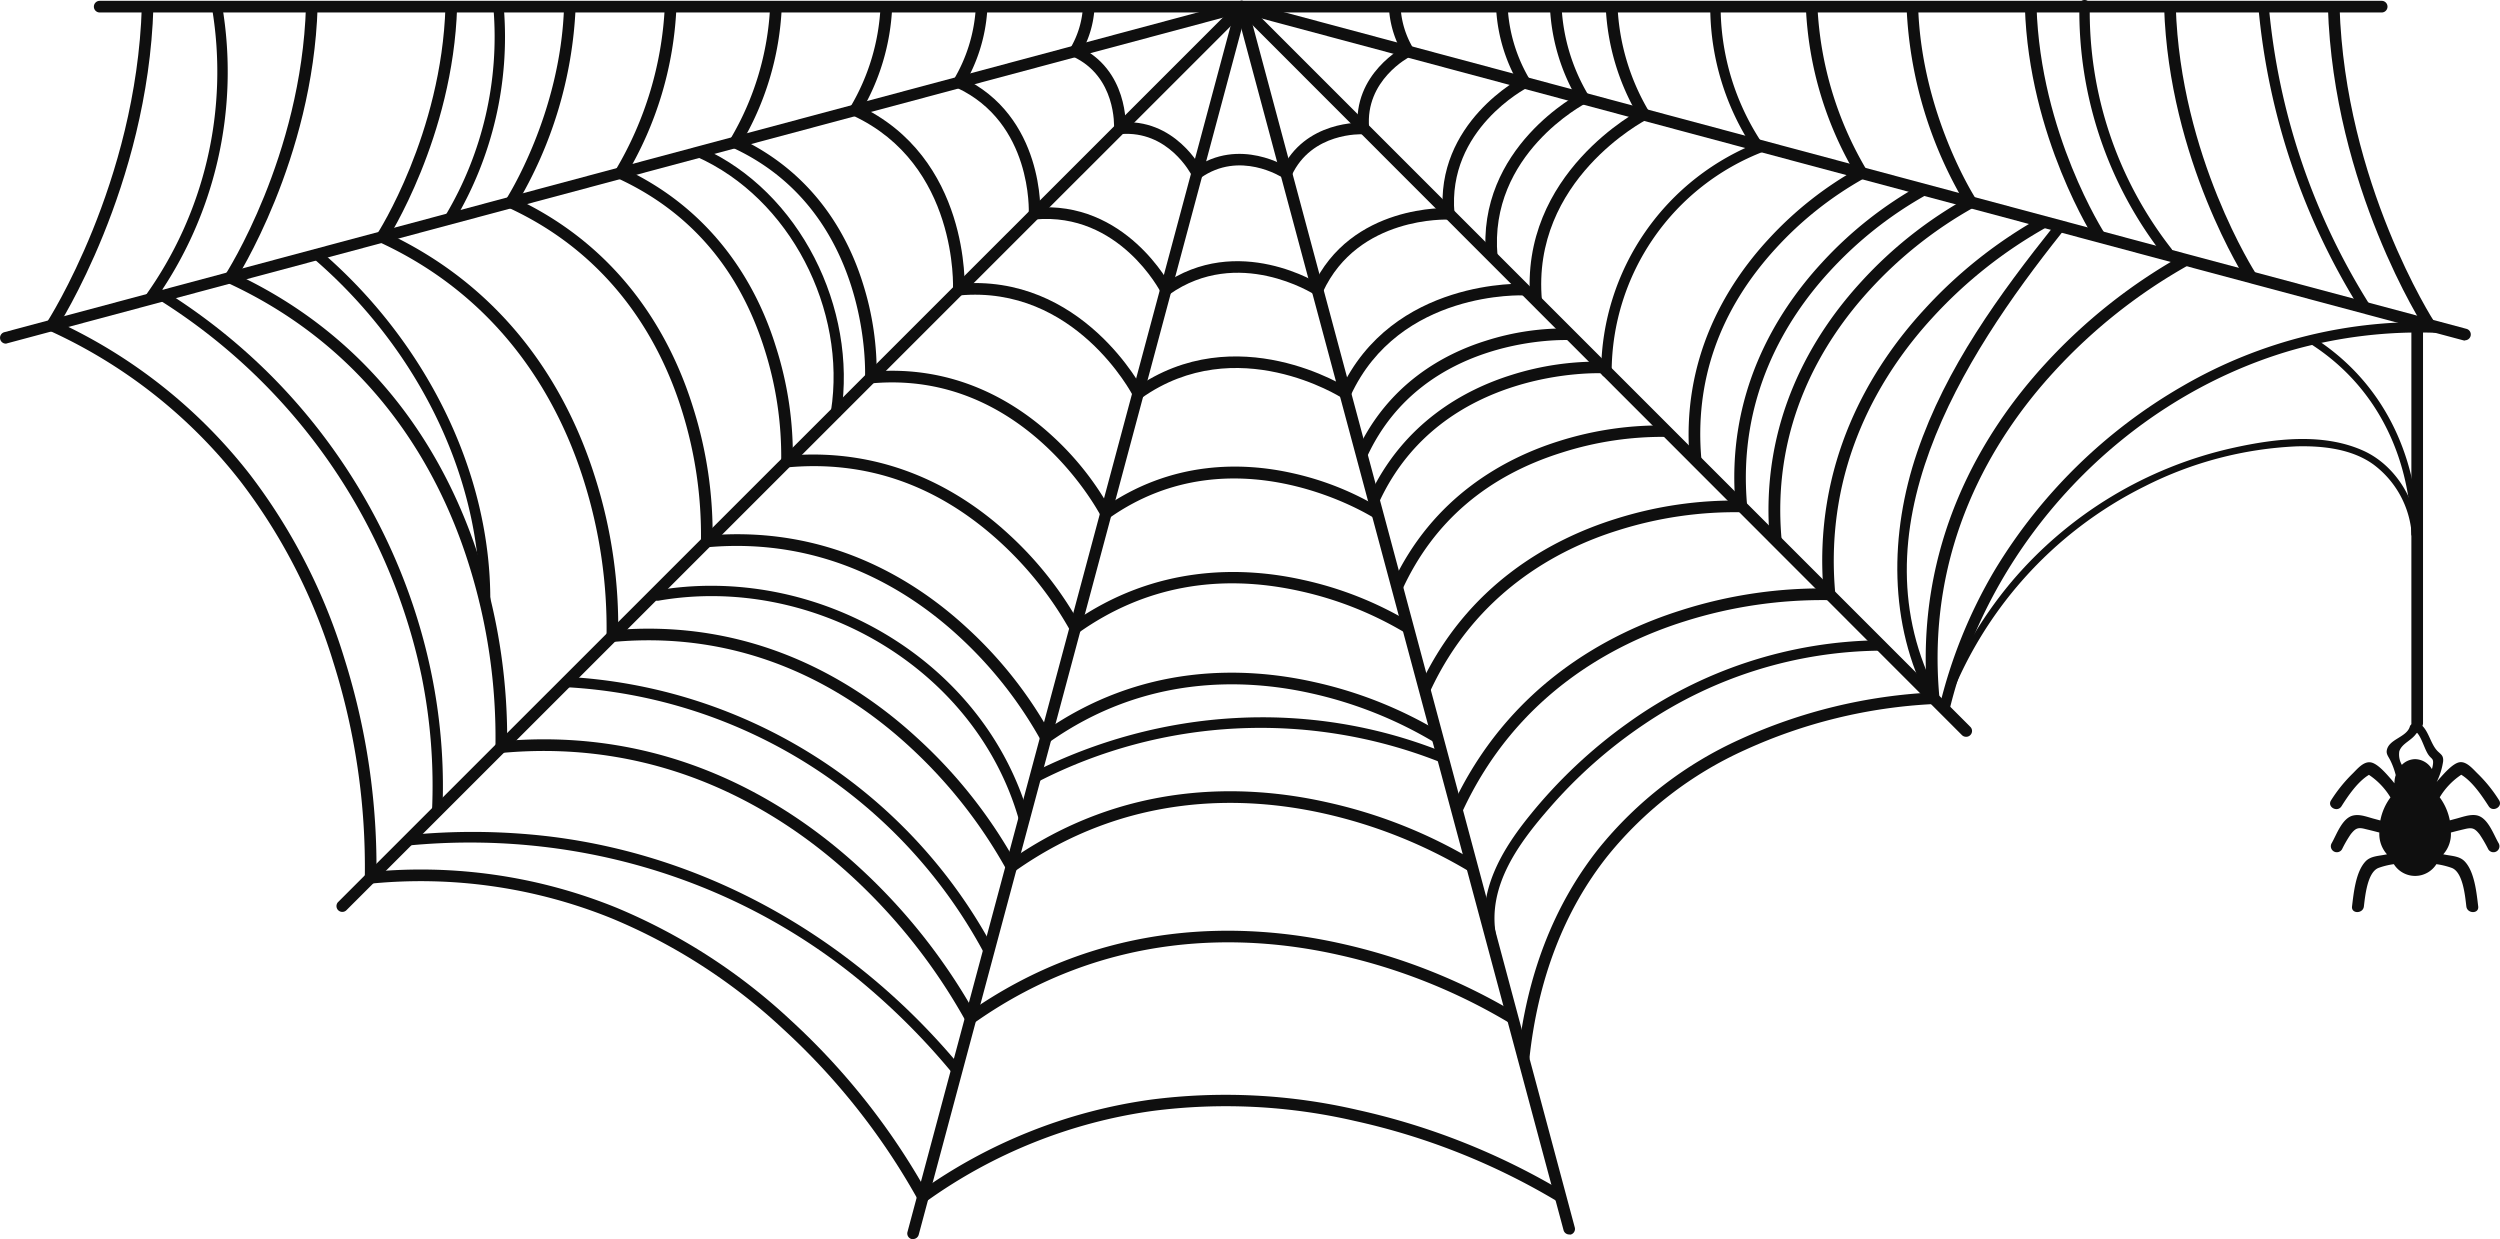 <svg xmlns="http://www.w3.org/2000/svg" viewBox="0 0 480.67 238.23"><defs><style>.cls-1{fill:#0f0f0f;}</style></defs><g id="Layer_2" data-name="Layer 2"><g id="graphic"><path class="cls-1" d="M1.12,66.07a1.12,1.12,0,0,1-.29-2.2L238.46.2A1.12,1.12,0,0,1,239,2.36L1.41,66A1,1,0,0,1,1.12,66.07Z"/><path class="cls-1" d="M65.82,175.33a1.12,1.12,0,0,1-.8-1.91L238,.49a1.12,1.12,0,0,1,1.58,1.58L66.61,175A1.12,1.12,0,0,1,65.82,175.33Z"/><path class="cls-1" d="M175.56,238.23a.92.92,0,0,1-.29,0,1.11,1.11,0,0,1-.79-1.37L237.67,1A1.11,1.11,0,0,1,239,.2a1.12,1.12,0,0,1,.79,1.37L176.64,237.4A1.13,1.13,0,0,1,175.56,238.23Z"/><path class="cls-1" d="M301.7,237.35a1.12,1.12,0,0,1-1.08-.83l-63-234.95A1.12,1.12,0,1,1,239.83,1l62.95,235a1.12,1.12,0,0,1-.79,1.37A1.45,1.45,0,0,1,301.7,237.35Z"/><path class="cls-1" d="M378,141.66a1.12,1.12,0,0,1-.79-.33L238,2A1.12,1.12,0,0,1,239.54.45l139.29,139.3a1.11,1.11,0,0,1,0,1.58A1.09,1.09,0,0,1,378,141.66Z"/><path class="cls-1" d="M474,65.46a.92.92,0,0,1-.29,0l-235.23-63A1.12,1.12,0,1,1,239,.23l235.23,63a1.12,1.12,0,0,1-.29,2.2Z"/><path class="cls-1" d="M10.88,63.2,9,62c.17-.26,17.22-26.75,18.27-60.73l2.23.07C28.45,35.94,11.06,62.93,10.88,63.2Z"/><path class="cls-1" d="M72.37,168.83l-2.23-.12a130.7,130.7,0,0,0-6.07-41.44,110,110,0,0,0-17.82-34.7,97.94,97.94,0,0,0-36.77-29l.94-2A100.14,100.14,0,0,1,48.05,91.23a112.32,112.32,0,0,1,18.18,35.44A133,133,0,0,1,72.37,168.83Z"/><path class="cls-1" d="M176.44,230.58a130.59,130.59,0,0,0-26-32.85,109.87,109.87,0,0,0-32.79-21.14,97.78,97.78,0,0,0-46.32-6.7l-.21-2.23a100.06,100.06,0,0,1,47.42,6.87A112.28,112.28,0,0,1,152,196.13a133.1,133.1,0,0,1,26.4,33.44Z"/><path class="cls-1" d="M299.44,231a130.35,130.35,0,0,0-38.92-15.47,109.9,109.9,0,0,0-39-1.92A97.81,97.81,0,0,0,178.09,231l-1.3-1.83a100,100,0,0,1,44.51-17.75,112.17,112.17,0,0,1,39.78,2,133.17,133.17,0,0,1,39.59,15.76Z"/><path class="cls-1" d="M294.05,203.59l-2.23-.24c1.69-15.84,6.95-29.41,15.64-40.31a74.28,74.28,0,0,1,27.14-20.91,101,101,0,0,1,37.11-9l0,2.24a98.78,98.78,0,0,0-36.26,8.85,72,72,0,0,0-26.3,20.28C300.78,175,295.69,188.19,294.05,203.59Z"/><path class="cls-1" d="M370.61,134.32c-2.74-29.87,10.81-51.5,22.66-64.4a105.78,105.78,0,0,1,26.62-21l1,2a103.94,103.94,0,0,0-26,20.59c-11.52,12.55-24.69,33.6-22,62.62Z"/><path class="cls-1" d="M45.2,54l-1.87-1.22c.15-.23,14.61-22.71,15.5-51.54l2.24.07C60.16,30.79,45.35,53.77,45.2,54Z"/><path class="cls-1" d="M97.5,143.71l-2.24-.12a110.84,110.84,0,0,0-5.15-35.18c-5.47-17.42-18-40.93-46.31-54l.94-2c29.13,13.44,41.93,37.57,47.53,55.44A113.36,113.36,0,0,1,97.5,143.71Z"/><path class="cls-1" d="M185.64,196.26a111.24,111.24,0,0,0-22-27.89c-13.45-12.34-36-26.46-67.11-23.61l-.2-2.23c31.94-2.93,55.09,11.57,68.88,24.25a113.61,113.61,0,0,1,22.48,28.47Z"/><path class="cls-1" d="M290.25,196.7a110.78,110.78,0,0,0-33-13.13c-17.82-4-44.42-4.92-69.93,13.1L186,194.84c26.2-18.51,53.5-17.53,71.78-13.44a113.15,113.15,0,0,1,33.7,13.42Z"/><path class="cls-1" d="M281.14,156.11l-2-.93c10.7-23.21,29.92-33.4,44.16-37.87a88.5,88.5,0,0,1,28.58-4.16l-.12,2.24a87.78,87.78,0,0,0-27.87,4.08C310.08,123.81,291.48,133.68,281.14,156.11Z"/><path class="cls-1" d="M350.66,114.37c-2.33-25.44,9.21-43.88,19.31-54.86a88.86,88.86,0,0,1,22.67-17.9l1,2a87.8,87.8,0,0,0-22.09,17.47c-9.77,10.64-20.93,28.49-18.68,53.09Z"/><path class="cls-1" d="M74.38,46.18,72.5,45c.13-.19,12.4-19.26,13.15-43.72l2.24.07C87.11,26.41,74.5,46,74.38,46.18Z"/><path class="cls-1" d="M118.85,122.35l-2.23-.12a94.43,94.43,0,0,0-4.38-29.85C107.6,77.61,97,57.68,73,46.59l.94-2c24.82,11.45,35.72,32,40.49,47.23A94.6,94.6,0,0,1,118.85,122.35Z"/><path class="cls-1" d="M193.45,167.09a94,94,0,0,0-18.71-23.66c-11.4-10.47-30.53-22.44-56.9-20l-.21-2.23c27.22-2.5,46.94,9.85,58.68,20.65a94.23,94.23,0,0,1,19.14,24.25Z"/><path class="cls-1" d="M282.43,167.52a94.59,94.59,0,0,0-28-11.14c-15.11-3.36-37.66-4.16-59.29,11.12l-1.29-1.83c22.32-15.77,45.57-14.93,61.14-11.45a94.56,94.56,0,0,1,28.7,11.43Z"/><path class="cls-1" d="M274.93,133l-2-.94c9.12-19.78,25.5-28.46,37.63-32.27a75.41,75.41,0,0,1,24.35-3.54l-.12,2.24a74.49,74.49,0,0,0-23.63,3.46C299.45,105.58,283.7,114,274.93,133Z"/><path class="cls-1" d="M333.71,97.42c-2-21.69,7.85-37.4,16.45-46.77a75.32,75.32,0,0,1,19.32-15.24l1,2a74.31,74.31,0,0,0-18.74,14.82c-8.27,9-17.73,24.14-15.82,45Z"/><path class="cls-1" d="M99.17,39.54,97.3,38.32c.1-.17,10.51-16.34,11.15-37.08l2.23.07A80.66,80.66,0,0,1,99.17,39.54Z"/><path class="cls-1" d="M137,104.2l-2.23-.12a80,80,0,0,0-3.72-25.33c-3.93-12.51-12.91-29.41-33.28-38.81l.93-2c21.16,9.76,30.45,27.27,34.51,40.25A80.27,80.27,0,0,1,137,104.2Z"/><path class="cls-1" d="M200.1,142.3a79.67,79.67,0,0,0-15.88-20.08c-9.67-8.87-25.88-19-48.23-17l-.21-2.23c23.2-2.12,40,8.4,50,17.6a80.57,80.57,0,0,1,16.31,20.66Z"/><path class="cls-1" d="M275.79,142.73A79.72,79.72,0,0,0,252,133.28c-12.81-2.85-31.93-3.53-50.26,9.42l-1.29-1.83c19-13.44,38.84-12.72,52.11-9.76A80.66,80.66,0,0,1,277,140.85Z"/><path class="cls-1" d="M269.66,113.27l-2-.94c7.78-16.87,21.75-24.28,32.09-27.52a64.35,64.35,0,0,1,20.76-3L320.35,84a63.48,63.48,0,0,0-20,3C285.93,91.5,275.61,100.34,269.66,113.27Z"/><path class="cls-1" d="M340.3,104.08c-2.13-23.15,8.38-39.92,17.56-49.92a80.62,80.62,0,0,1,20.63-16.27l1,2a79.69,79.69,0,0,0-20,15.85c-8.85,9.65-19,25.83-16.93,48.14Z"/><path class="cls-1" d="M120.25,33.89l-1.88-1.22a67.8,67.8,0,0,0,9.45-31.43l2.24.07A68.7,68.7,0,0,1,120.25,33.89Z"/><path class="cls-1" d="M152.43,88.77l-2.23-.12A67.81,67.81,0,0,0,147,67.17c-4.85-15.42-14.34-26.48-28.2-32.87l.94-2c18,8.32,26,23.25,29.42,34.31A68.32,68.32,0,0,1,152.43,88.77Z"/><path class="cls-1" d="M205.75,121.22a68.12,68.12,0,0,0-13.47-17c-11.92-10.92-25.67-15.76-40.86-14.36l-.21-2.23c19.78-1.82,34.1,7.15,42.64,15a68.48,68.48,0,0,1,13.89,17.61Z"/><path class="cls-1" d="M270.14,121.65a67.84,67.84,0,0,0-20.18-8c-15.78-3.51-30.11-.82-42.57,8l-1.29-1.83c16.22-11.46,33.11-10.86,44.42-8.33a68.37,68.37,0,0,1,20.84,8.31Z"/><path class="cls-1" d="M265.17,96.53l-2-.93c6.64-14.4,18.55-20.72,27.38-23.49a54.79,54.79,0,0,1,17.7-2.57l-.12,2.23C307.79,71.76,277.22,70.41,265.17,96.53Z"/><path class="cls-1" d="M324.9,88.68c-1.81-19.74,7.14-34,15-42.56a68.9,68.9,0,0,1,17.58-13.87l1,2a67.86,67.86,0,0,0-17,13.45c-10.91,11.89-15.73,25.61-14.34,40.78Z"/><path class="cls-1" d="M142.27,28l-1.88-1.22a55,55,0,0,0,7.68-25.53l2.24.07A56.32,56.32,0,0,1,142.27,28Z"/><path class="cls-1" d="M168.55,72.65l-2.23-.12c0-.32,1.4-31.75-25.46-44.13l.94-2c14.78,6.82,21.27,19,24.11,28.11A56.33,56.33,0,0,1,168.55,72.65Z"/><path class="cls-1" d="M211.65,99.2C211.5,98.92,197,71,167.54,73.71l-.21-2.23c16.21-1.49,27.94,5.86,34.94,12.29a56.07,56.07,0,0,1,11.37,14.42Z"/><path class="cls-1" d="M264.24,99.63c-.27-.17-26.8-17.09-51,0L212,97.78c13.29-9.39,27.13-8.9,36.4-6.83a56,56,0,0,1,17.06,6.81Z"/><path class="cls-1" d="M262.84,87.81l-2-.93C266.85,73.77,277.69,68,285.73,65.5a49.57,49.57,0,0,1,16.11-2.34l-.12,2.23C301.44,65.38,273.74,64.16,262.84,87.81Z"/><path class="cls-1" d="M294.25,58c-2.27-24.75,21.1-36.87,21.33-37l1,2c-.22.12-22.24,11.58-20.11,34.8Z"/><path class="cls-1" d="M165.37,21.8l-1.88-1.22A41.66,41.66,0,0,0,169.3,1.24l2.24.07A43.32,43.32,0,0,1,165.37,21.8Z"/><path class="cls-1" d="M185.46,55.74l-2.23-.12c0-.24,1.05-24-19.27-33.41l.94-2C186.61,30.19,185.48,55.49,185.46,55.74Z"/><path class="cls-1" d="M217.84,76.1c-.11-.21-11.11-21.35-33.39-19.3l-.21-2.23c23.81-2.19,35.48,20.29,35.59,20.52Z"/><path class="cls-1" d="M258.05,76.53c-.2-.13-20.3-12.93-38.57,0l-1.29-1.83c19.53-13.8,40.87-.16,41.08,0Z"/><path class="cls-1" d="M259.68,76.06l-2-.93c10-21.72,35.32-20.58,35.57-20.57l-.12,2.24C292.85,56.78,269.05,55.75,259.68,76.06Z"/><path class="cls-1" d="M285.72,49.43c-1.94-21.13,18-31.48,18.21-31.59l1,2c-.19.1-18.79,9.79-17,29.39Z"/><path class="cls-1" d="M185.28,16.47l-1.87-1.23A30.52,30.52,0,0,0,187.58,2l2.23.14A32.12,32.12,0,0,1,185.28,16.47Zm-.94-.61-.93-.62h0Z"/><path class="cls-1" d="M200,41.17,197.8,41h0c0-.23.73-17.41-13.93-24.17l.94-2C200.89,22.25,200.05,41,200,41.17Z"/><path class="cls-1" d="M223.17,56.19c-.08-.16-8-15.45-24.15-14l-.2-2.23c17.63-1.62,26.26,15,26.35,15.19Z"/><path class="cls-1" d="M252.71,56.62c-.14-.1-14.69-9.35-27.89,0l-1.3-1.83c14.47-10.22,30.26-.13,30.42,0l-1.23,1.88.62-.94Z"/><path class="cls-1" d="M254.34,56.15l-2-.94C259.72,39.13,278.45,40,278.64,40l-.13,2.23C278.34,42.22,261.11,41.47,254.34,56.15Z"/><path class="cls-1" d="M277.46,41.21c-1.62-17.64,15-26.27,15.19-26.35l1,2c-.16.08-15.45,8-14,24.15Z"/><path class="cls-1" d="M207.68,10.47l-1.87-1.23.94.61-.94-.61a17.55,17.55,0,0,0,2.38-7.56l2.23.14A19.49,19.49,0,0,1,207.68,10.47Z"/><path class="cls-1" d="M466.18,63.11c-.18-.26-17.53-27.2-18.6-61.77l2.24-.06c1.05,33.94,18.06,60.35,18.23,60.61Z"/><path class="cls-1" d="M431.92,53.94c-.15-.23-14.92-23.17-15.83-52.6l2.24-.06c.89,28.8,15.32,51.21,15.47,51.43Z"/><path class="cls-1" d="M402.8,46.13c-.12-.19-12.71-19.73-13.48-44.79l2.24-.07c.75,24.41,13,43.45,13.12,43.64Z"/><path class="cls-1" d="M378.06,39.5A80.35,80.35,0,0,1,366.57,1.34l2.23-.06c.64,20.72,11,36.84,11.13,37Z"/><path class="cls-1" d="M357,33.87a68.68,68.68,0,0,1-9.79-32.53l2.23-.06a67.69,67.69,0,0,0,9.43,31.36Z"/><path class="cls-1" d="M315.15,22.58a45,45,0,0,1-6.42-21.31L311,1.21A43.26,43.26,0,0,0,317,21.35Z"/><path class="cls-1" d="M303.5,19.46A38.44,38.44,0,0,1,298,1.27l2.24-.06a36.73,36.73,0,0,0,5.11,17Z"/><path class="cls-1" d="M292.21,16.47a32.18,32.18,0,0,1-4.52-14.32L289.92,2a30.32,30.32,0,0,0,4.17,13.23Z"/><path class="cls-1" d="M269.81,10.47a19.49,19.49,0,0,1-2.74-8.65l2.24-.14a17.21,17.21,0,0,0,2.38,7.56Z"/><path class="cls-1" d="M216.44,24.77l-2.24-.13,1.12.06-1.12-.05c0-.41.42-9.93-7.92-13.78l.93-2C217,13.33,216.46,24.3,216.44,24.77Z"/><path class="cls-1" d="M229.17,33.79c-.18-.36-4.59-8.81-13.75-8l-.2-2.23c10.67-1,15.74,8.77,15.95,9.18l-2,1,1-.51Z"/><path class="cls-1" d="M246.71,34.22c-.34-.22-8.39-5.33-15.89,0l-1.29-1.82c8.76-6.19,18-.28,18.41,0l-1.23,1.88.61-.94Z"/><path class="cls-1" d="M248.34,33.75l-2-.94c4.49-9.74,15.46-9.25,15.93-9.22l-.12,2.23C261.72,25.8,252.19,25.41,248.34,33.75Z"/><path class="cls-1" d="M261.06,24.81c-1-10.68,8.77-15.75,9.18-16l1,2-.51-1,.51,1c-.36.18-8.81,4.61-8,13.75Z"/><path class="cls-1" d="M287.62,179.77c-1.67-9.5,4.43-17.69,10.33-24.45a92.09,92.09,0,0,1,18.21-16.09,82.32,82.32,0,0,1,45.43-14.13,1,1,0,0,0,0-2A84.52,84.52,0,0,0,313,139a95.69,95.69,0,0,0-18.91,17.82c-5.46,6.75-10,14.52-8.4,23.5.23,1.28,2.17.74,1.95-.53Z"/><path class="cls-1" d="M417.48,47.8A74,74,0,0,1,401.8,1a1,1,0,0,0-2,0,76.23,76.23,0,0,0,16.27,48.25c.8,1,2.22-.41,1.43-1.42Z"/><path class="cls-1" d="M191,182.34a99.12,99.12,0,0,0-82.08-52.21c-1.29-.07-1.29,1.94,0,2a97.09,97.09,0,0,1,80.34,51.22c.61,1.14,2.35.13,1.74-1Z"/><path class="cls-1" d="M126.62,115.49c29.61-5.15,61,12.89,69.31,42.22a1,1,0,0,0,1.94-.53c-8.62-30.46-41.09-49-71.78-43.63-1.28.22-.74,2.16.53,1.94Z"/><path class="cls-1" d="M309.87,71.49a45.52,45.52,0,0,1,29.3-42.38c1.21-.45.69-2.4-.53-1.94a47.6,47.6,0,0,0-30.79,44.32,1,1,0,0,0,2,0Z"/><path class="cls-1" d="M338.73,27.41A47.49,47.49,0,0,1,330.83,2a1,1,0,0,0-2,0A49.32,49.32,0,0,0,337,28.42c.71,1.08,2.46.07,1.74-1Z"/><path class="cls-1" d="M372.59,133.71c-16.54-31.44,4.5-64.68,23.86-89,.8-1-.62-2.44-1.43-1.43C384.41,56.61,374.12,70.68,368.59,87c-5.29,15.57-5.51,33,2.26,47.75.61,1.15,2.35.13,1.74-1Z"/><path class="cls-1" d="M161.71,79.56c3.15-20.25-7.89-42.75-26.83-51.19-1.17-.52-2.2,1.22-1,1.74,18.06,8,28.92,29.49,25.89,48.91-.19,1.27,1.75,1.82,2,.54Z"/><path class="cls-1" d="M85.05,156c1.43-31.21-11.12-62-33.15-84a114.6,114.6,0,0,0-21-16.52c-1.11-.68-2.12,1.06-1,1.74A112.79,112.79,0,0,1,81.06,130a106.47,106.47,0,0,1,2,26c-.06,1.3,1.95,1.3,2,0Z"/><path class="cls-1" d="M60.62,50c18.8,16.3,31.75,40.46,31.65,65.67a1,1,0,0,0,2,0C94.39,90,81.23,65.22,62,48.59c-1-.85-2.41.57-1.42,1.42Z"/><path class="cls-1" d="M199.65,150.26a93.69,93.69,0,0,1,76.93-3.85c1.21.47,1.73-1.47.54-1.95-25.59-10.14-54-8.28-78.49,4.06-1.16.58-.14,2.32,1,1.74Z"/><path class="cls-1" d="M87.4,42.39A69,69,0,0,0,96.88,1.63c-.11-1.28-2.12-1.29-2,0a67.08,67.08,0,0,1-9.2,39.74,1,1,0,0,0,1.74,1Z"/><path class="cls-1" d="M29.56,58.07A76,76,0,0,0,42.7,1c-.22-1.28-2.16-.74-1.94.53A74,74,0,0,1,27.82,57.05c-.76,1.06,1,2.06,1.74,1Z"/><path class="cls-1" d="M184.66,205.08c-19.88-24-47.63-40.35-78.71-44.22a125.18,125.18,0,0,0-27.5-.29c-1.28.12-1.29,2.14,0,2,31-3,61.86,5.75,86.14,25.36a132.92,132.92,0,0,1,18.65,18.55c.82,1,2.24-.43,1.42-1.42Z"/><path class="cls-1" d="M434.21,1.32a131.68,131.68,0,0,0,19.63,58.21c.68,1.1,2.43.09,1.74-1A129.35,129.35,0,0,1,436.23,1.32c-.12-1.28-2.13-1.29-2,0Z"/><path class="cls-1" d="M469.16,62a91,91,0,0,0-49.48,12.21,101.21,101.21,0,0,0-36.2,35.48,94.86,94.86,0,0,0-10.62,26.33c-.3,1.26,1.64,1.8,1.95.54,7.78-32.41,33.49-59.73,65.58-69.15a89.59,89.59,0,0,1,28.77-3.39c1.29,0,1.29-2,0-2Z"/><path class="cls-1" d="M476.22,156.77c-1.33-.28-2.93.38-4.2.69l-1,.27a11,11,0,0,0-1.94-4.43,13.67,13.67,0,0,1,4.14-4.34c2.16,1.31,4,4.08,5.28,6.06.79,1.23,2.76.09,2-1.15a27.57,27.57,0,0,0-4.13-5.13c-.86-.83-2.09-2.37-3.44-2.19s-3.13,2.32-4,3.27c-.16.17-.3.36-.44.54a13.17,13.17,0,0,0,1.25-4c.06-1.05-.32-1.23-1-1.87-1.53-1.48-1.75-4.26-3.61-5.43a.74.74,0,0,0-.94.06.81.81,0,0,0-.86.59c-.64,2.11-4.15,2.39-4.44,4.66-.08.66.36,1.16.64,1.72a14,14,0,0,1,1.09,2.94,5.09,5.09,0,0,0-.25,1.52.43.43,0,0,0,0,.05c-.21-.26-.41-.52-.62-.76-.85-.95-2.61-3.1-4-3.27s-2.58,1.36-3.44,2.19a28.4,28.4,0,0,0-4.13,5.13c-.79,1.24,1.18,2.38,2,1.15,1.26-2,3.12-4.75,5.29-6.06a13.67,13.67,0,0,1,4.14,4.34,10.85,10.85,0,0,0-1.95,4.43l-1-.27c-1.31-.32-2.83-1-4.19-.69-2.14.45-3.22,3.69-4.17,5.34a1.14,1.14,0,0,0,2,1.15,23.28,23.28,0,0,1,1.66-2.87c.94-1.19,1.41-1.39,2.87-1,.89.21,1.76.43,2.64.66a5.88,5.88,0,0,0,1.47,4.19l-.6.11c-1.25.23-2.64.28-3.56,1.29-1.85,2-2.24,6-2.56,8.62-.17,1.45,2.11,1.44,2.28,0,.24-2,.67-6.59,2.82-7.41a14.05,14.05,0,0,1,2.94-.72,4.83,4.83,0,0,0,8.18,0,14.8,14.8,0,0,1,2.95.72c2.17.82,2.57,5.41,2.81,7.41.18,1.44,2.46,1.46,2.28,0-.31-2.57-.69-6.62-2.56-8.62-.92-1-2.29-1.06-3.56-1.29l-.6-.11a5.88,5.88,0,0,0,1.47-4.19q1.32-.35,2.64-.66c1.47-.36,1.94-.16,2.87,1a24.7,24.7,0,0,1,1.67,2.87,1.14,1.14,0,0,0,2-1.15C479.42,160.44,478.36,157.22,476.22,156.77Zm-14.91-12.32c.52-1.58,2.48-2.08,3.38-3.6,1,1.07,1.46,3.26,2.29,4.37.53.72.92.61.81,1.65a5.71,5.71,0,0,1-.21,1,3.84,3.84,0,0,0-3.22-1.91,3.66,3.66,0,0,0-2.56,1.1A4,4,0,0,1,461.31,144.45Z"/><path class="cls-1" d="M464.36,141c-.26,0-.47-.15-.47-.33V61.91c0-.18.21-.33.47-.33s.48.15.48.33V140.7C464.84,140.88,464.62,141,464.36,141Z"/><path class="cls-1" d="M465,102.71c-.26-15.4-6.95-29.38-20.11-37.77-.73-.47-1.41.7-.68,1.16,12.76,8.13,19.19,21.7,19.45,36.61a.67.67,0,0,0,1.34,0Z"/><path class="cls-1" d="M465,102.71c-.43-6.64-4.52-13.36-10.71-16.1-7.69-3.41-16.84-2.28-24.8-.53A78,78,0,0,0,386.63,112a79.71,79.71,0,0,0-13.76,24c-.3.82,1,1.17,1.29.36a77.13,77.13,0,0,1,38.25-42.88,71.62,71.62,0,0,1,29.15-7.66c5-.13,10.65.48,14.81,3.51a18.37,18.37,0,0,1,7.32,13.38c.06.86,1.4.86,1.34,0Z"/><path class="cls-1" d="M464.75,140.16a1.12,1.12,0,0,1-1.12-1.12V61.91a1.12,1.12,0,0,1,2.24,0V139A1.12,1.12,0,0,1,464.75,140.16Z"/><path class="cls-1" d="M457.92,2.4H19.17a1.12,1.12,0,0,1,0-2.24H457.92a1.12,1.12,0,1,1,0,2.24Z"/></g></g></svg>